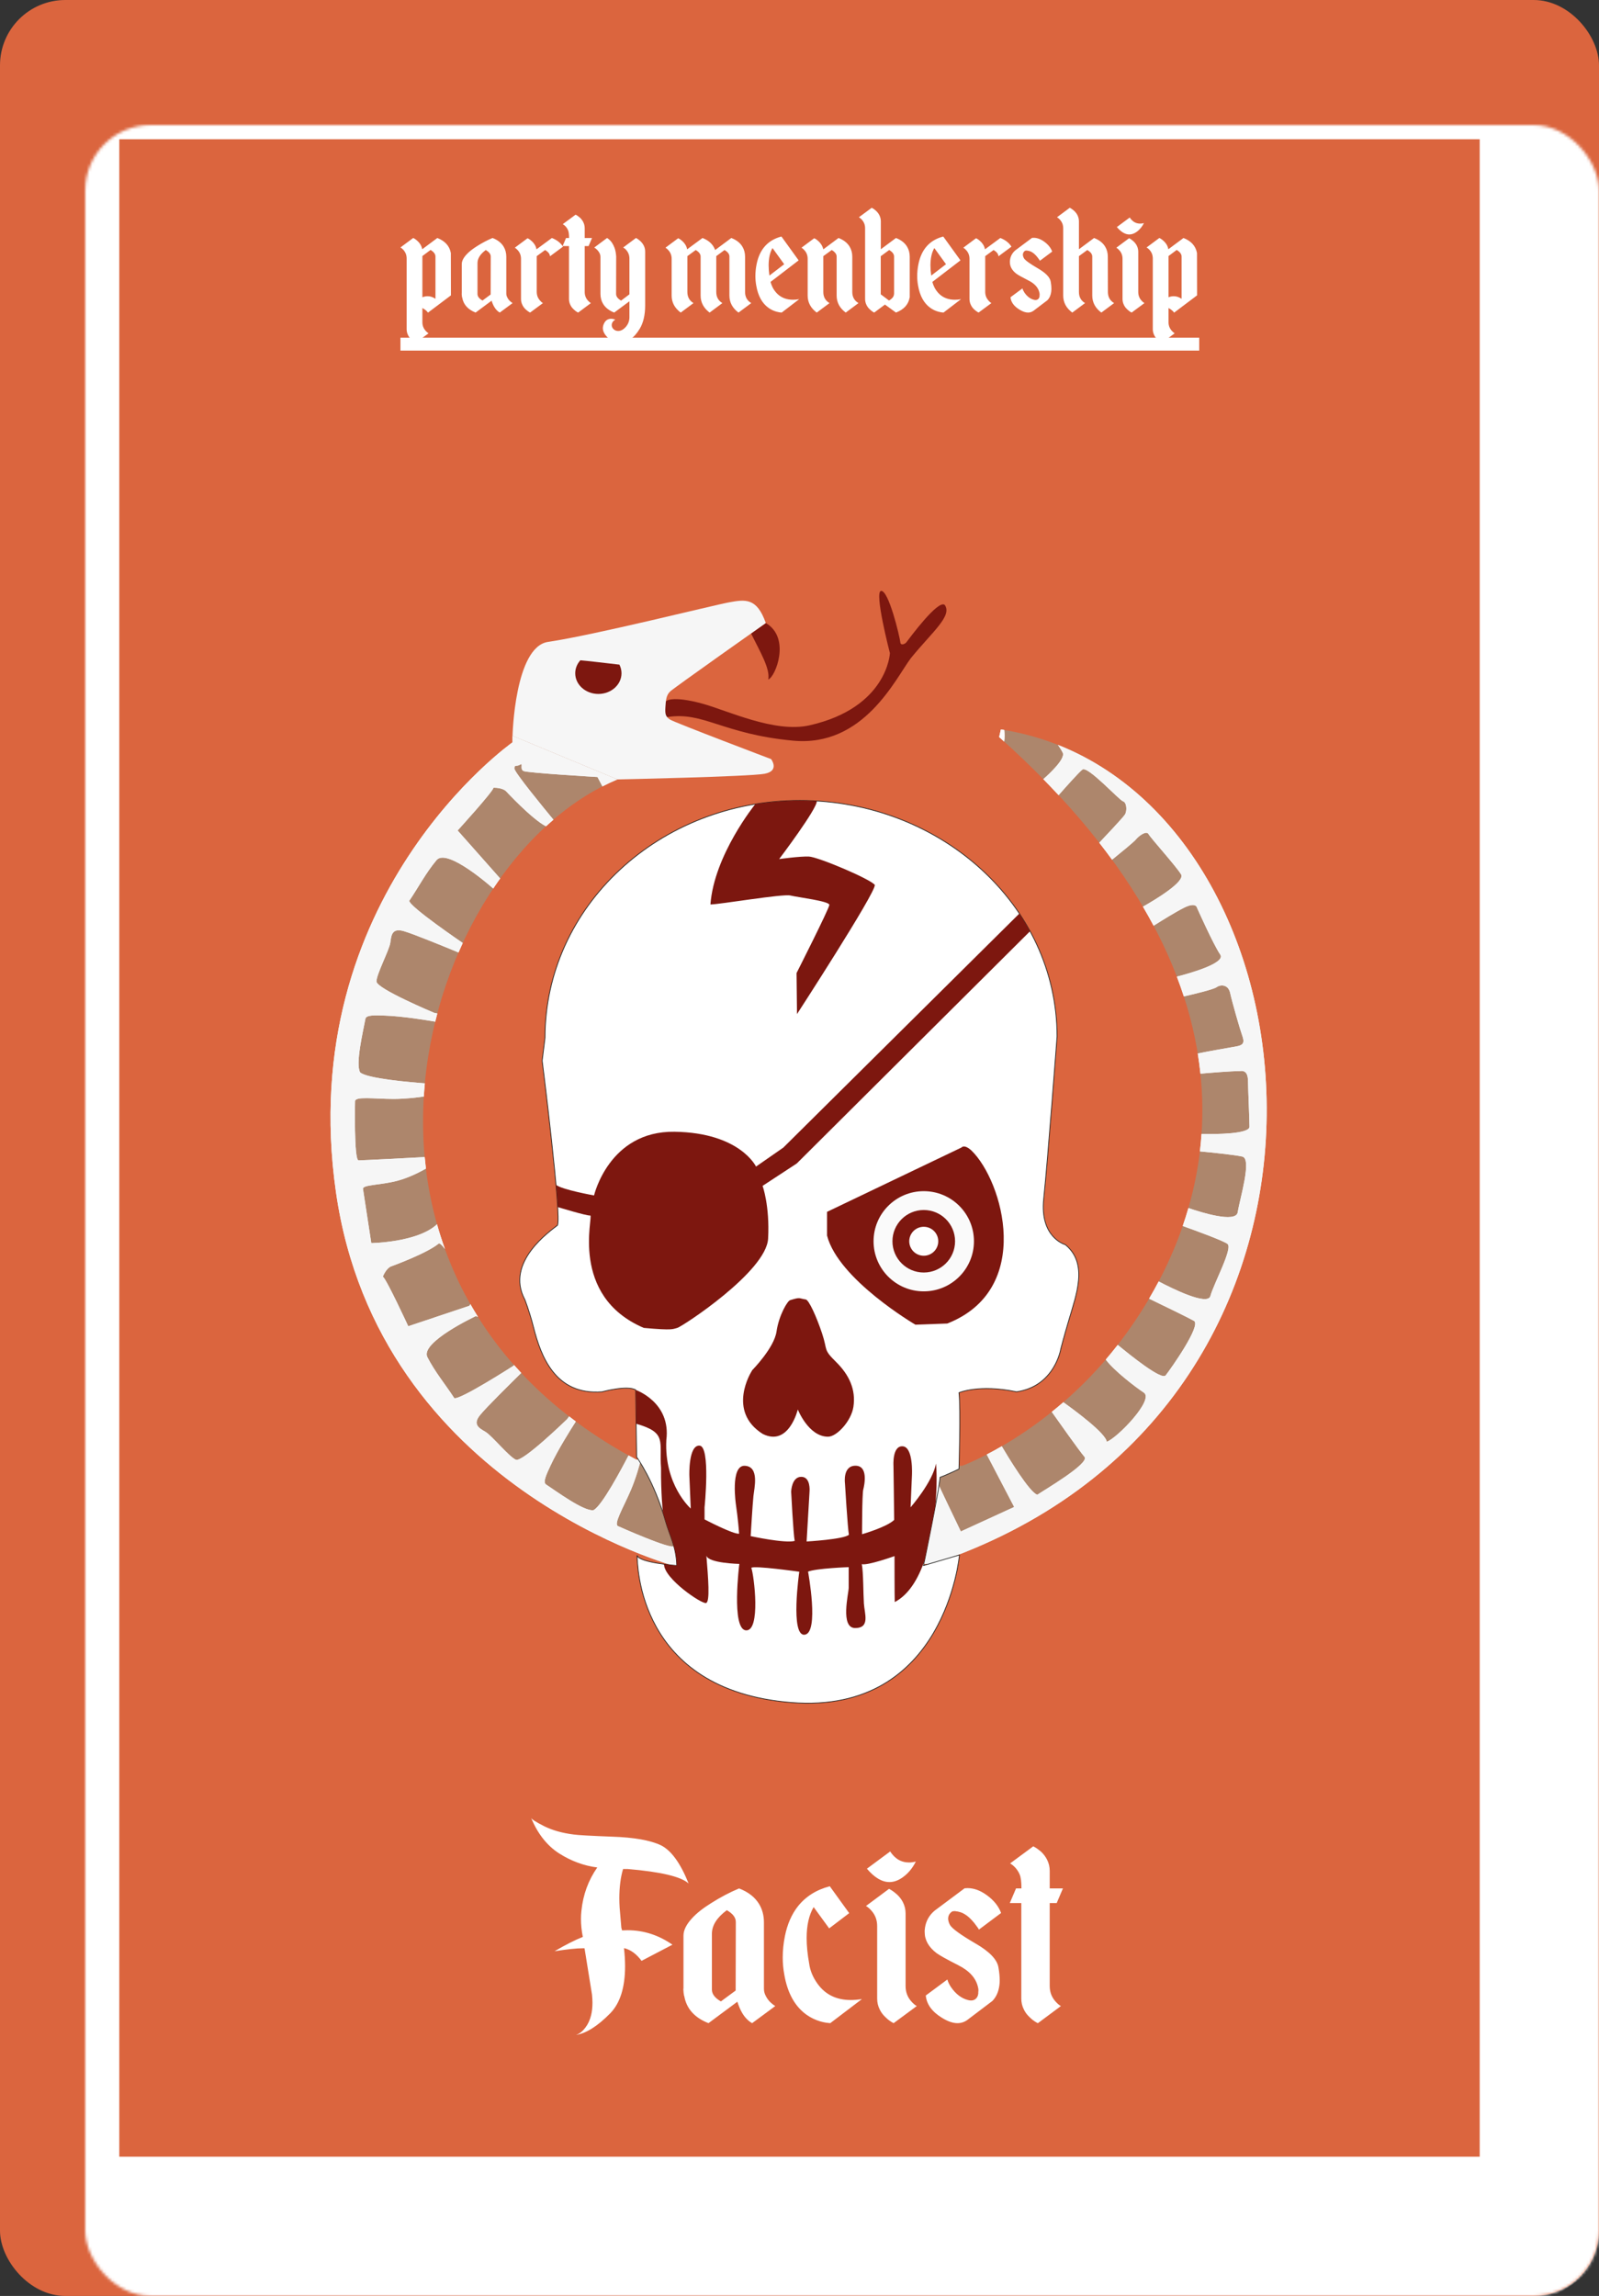 <svg width="563" height="808" viewBox="0 0 563 808" fill="none" xmlns="http://www.w3.org/2000/svg">
<rect x="0" y="0" width="563" height="808" fill="#333333" stroke="none"/>
<rect width="563" height="808" rx="23" fill="#DB653E"/>
<path d="M264.442 222.935C267.713 229.539 271.179 235.302 270.509 239.123C273.002 238.296 278.562 224.444 269.638 219.267C266.687 221.35 265.361 222.286 264.442 222.935Z" fill="#7D170F"/>
<path d="M234.466 246.789C234.466 246.789 236.336 244.648 247.247 247.613C256.119 250.024 272.715 258.051 285.04 255.258C312.522 249.031 313.332 229.862 313.332 229.862C313.332 229.862 307.627 207.944 310.272 207.941C312.917 207.938 316.676 223.473 317.061 226.348C317.264 226.991 318.306 226.858 319.048 226.141C320.386 224.403 330.266 210.956 332.626 212.877C335.395 216.739 328.339 222.26 320.744 231.574C315.319 238.758 304.192 263.022 279.203 260.656C254.215 258.291 247.734 250.315 234.893 252.362C234.893 252.362 231.961 251.436 232.083 251.133C232.204 250.829 234.466 246.787 234.466 246.787V246.789Z" fill="#7D170F"/>
<path d="M180.463 258.978C180.463 258.978 181.193 227.679 192.947 225.899C209.404 223.472 250.911 213.039 256.666 211.988C262.422 210.936 266.475 210.289 269.637 219.266C269.637 219.266 237.332 242.034 235.954 243.348C234.575 244.662 234.454 246.361 234.292 248.787C234.13 251.214 234.292 252.184 235.913 253.236C237.535 254.287 271.502 267.147 271.502 267.147C271.502 267.147 274.643 271.272 269.232 272.303C263.82 273.334 217.348 274.304 217.348 274.304L180.462 258.978H180.463Z" fill="#F6F6F6"/>
<path d="M180.463 261.243C180.463 261.243 103.375 315.384 118.288 419.498C133.201 523.612 238.467 551.394 238.467 551.394C238.467 551.394 320.872 550.787 328.695 550.302C495.085 494.496 467.198 274.305 352.407 256.714L351.799 259.383C451.525 348.499 428.464 428.683 393.134 473.832C368.857 504.857 338.787 515.848 338.787 515.848L223.996 513.665C104.34 449.852 147.468 303.624 217.348 274.305L180.462 258.979V261.244L180.463 261.243Z" fill="#AD866C"/>
<path d="M205.499 280.545L205.393 280.613L205.499 280.545Z" fill="#FDFDFD"/>
<path d="M353.6 256.914C353.202 256.848 352.807 256.775 352.407 256.713L351.799 259.382C352.394 259.914 352.981 260.445 353.568 260.977C353.763 259.57 353.704 258.059 353.6 256.913V256.914Z" fill="#FDFDFD"/>
<path d="M372.49 262.144C373.194 263.144 373.829 264.139 374.195 264.929C375.173 267.041 369.483 272.328 367.355 274.203C369.201 276.085 370.993 277.961 372.733 279.833C375.267 276.952 379.798 271.865 381.102 270.833C382.941 269.377 394.061 281.59 395.399 281.994C396.737 282.398 396.904 285.391 396.067 286.685C395.354 287.789 388.925 294.598 387.05 296.576C388.61 298.574 390.113 300.565 391.559 302.549C394.443 300.218 399.295 296.254 399.941 295.439C400.868 294.269 403.624 292.137 404.41 293.564C405.197 294.99 413.848 304.525 415.838 307.685C417.459 310.257 406.544 316.754 402.431 319.08C403.751 321.326 405.002 323.562 406.183 325.786C409.153 323.906 413.869 320.986 416.753 319.521C421.212 317.257 421.484 319.521 421.484 319.521C421.484 319.521 427.21 332.38 429.643 335.939C431.722 338.983 418.574 342.615 414.364 343.705C415.257 346.037 416.078 348.355 416.828 350.658C419.97 349.946 427.209 348.243 428.346 347.424C429.805 346.372 432.48 346.453 433.128 349.445C433.777 352.438 436.452 361.82 437.344 364.326C438.236 366.834 437.993 367.804 435.156 368.289C432.994 368.659 425.478 369.966 421.728 370.747C422.115 373.136 422.431 375.505 422.677 377.852C425.865 377.565 433.165 376.942 436.534 376.942C437.709 376.744 439.371 376.929 439.412 380.349C439.452 383.769 439.938 394.074 439.938 396.515C439.938 399.064 428.366 399.203 423.061 399.068C422.92 401.131 422.728 403.174 422.487 405.195C426.369 405.566 434.776 406.414 437.425 407.029C440.911 407.838 436.533 421.829 435.804 426.601C435.196 430.573 422.63 426.589 418.435 425.142C417.819 427.277 417.151 429.381 416.437 431.455C421.392 433.226 430.747 436.652 432.192 437.761C434.171 439.28 427.369 451.687 426.175 456.1C425.212 459.657 412.767 453.496 407.972 450.97C406.884 453.035 405.756 455.057 404.591 457.034C409.429 459.365 418.464 463.742 420.401 464.855C423.076 466.392 412.214 481.758 410.43 484.023C408.982 485.861 397.917 476.879 393.545 473.304C393.408 473.48 393.272 473.658 393.135 473.832C391.885 475.431 390.618 476.973 389.341 478.466C392.185 482.34 399.758 488.133 402.729 490.089C406.539 492.596 393.164 506.264 389.678 507.396C389.342 504.378 378.202 496.196 374.402 493.486C373.032 494.671 371.673 495.799 370.329 496.879C372.602 500.1 380.137 510.743 381.836 512.694C383.842 515 367.015 524.765 365.237 526.039C362.518 525.271 354.994 512.842 352.71 508.978C350.796 510.088 349.026 511.05 347.435 511.874L357.09 530.346L338.303 538.959C338.303 538.959 328.939 519.548 329 519.245L328.408 515.65L227.827 513.737L245.652 521.271C245.652 521.271 237.948 542.522 237.293 544.065C236.638 545.609 217.664 537.11 217.664 537.11C215.863 536.486 219.516 530.504 222.128 524.372C223.998 519.983 225.2 515.476 225.641 513.696L223.997 513.664C223.091 513.181 222.194 512.692 221.306 512.199C219.082 516.505 211.831 530.199 208.916 531.481C205.489 531.877 195.965 524.865 192.251 522.417C191.074 521.641 192.368 518.93 193.862 515.72C196.44 510.181 201.015 502.936 202.741 500.263C201.942 499.669 201.153 499.071 200.375 498.468L199.749 499.367C199.749 499.367 183.99 514.709 181.639 513.715C179.287 512.721 173.205 505.276 170.996 503.947C168.787 502.618 166.259 501.417 169.039 497.982C171.274 495.22 180.127 486.502 183.521 483.181C182.602 482.199 181.699 481.21 180.82 480.213C180.928 480.41 180.991 480.527 180.991 480.527C180.991 480.527 161.848 492.834 159.945 492.029C156.747 487.121 153.152 482.834 150.48 477.62C147.808 472.406 167.483 463.195 167.483 463.195C167.738 463.226 168.009 463.317 168.292 463.45C167.351 461.949 166.448 460.435 165.581 458.912C165.52 459.234 165.394 459.469 165.173 459.574L143.745 466.737C143.745 466.737 136.107 450.202 134.794 449.251C136.075 446.235 137.622 445.703 137.622 445.703C137.622 445.703 150.249 441.158 154.52 437.597C154.937 437.534 155.71 438.293 156.658 439.552C155.619 436.67 154.688 433.769 153.868 430.852C147.07 437.257 130.729 437.479 130.729 437.479L127.811 418.432C127.556 416.909 133.791 417.125 139.796 415.575C144.183 414.443 148.439 412.133 149.959 411.258C149.795 409.907 149.652 408.556 149.529 407.204C145.106 407.44 127.718 408.362 126.252 408.362C124.573 408.362 125.014 387.617 125.014 387.617C124.887 385.719 131.833 386.742 138.512 386.749C142.891 386.754 147.143 386.206 149.223 385.891C149.317 384.342 149.437 382.798 149.58 381.257C144.929 380.912 129.144 379.589 126.798 377.385C125.096 374.393 127.852 362.909 128.662 358.541C128.919 357.157 131.926 357.289 135.472 357.409C141.616 357.617 150.136 359.005 153.243 359.542C153.479 358.581 153.719 357.624 153.973 356.669L152.861 356.438C152.861 356.438 132.553 347.945 132.553 345.398C132.553 342.851 137.053 334.358 137.418 331.811C137.783 329.264 137.905 326.473 142.16 327.686C145.571 328.658 157.019 333.368 161.434 335.201C161.922 334.077 162.42 332.962 162.931 331.857C162.922 331.85 144.105 319.072 144.105 317.01C147.389 312.157 149.943 307.184 153.712 302.695C157.482 298.206 173.659 312.686 173.659 312.686V312.69C174.458 311.492 175.274 310.313 176.104 309.153L176.1 309.151L161.13 292.262C161.13 292.262 173.412 278.796 173.776 277.218C177.06 277.218 178.154 278.431 178.154 278.431C178.154 278.431 187.274 288.258 192.228 290.792V290.795C193.095 290 193.971 289.223 194.856 288.465C191.868 284.859 181.113 271.789 181.113 270.465C181.113 268.926 181.924 269.898 183.139 269.089C184.355 268.281 182.896 270.707 184.355 271.354C185.815 272.002 210.377 273.457 210.377 273.457L212.117 276.747C213.843 275.863 215.587 275.045 217.349 274.306L180.463 258.98V261.245C180.463 261.245 103.375 315.386 118.288 419.5C133.201 523.614 238.467 551.395 238.467 551.395C238.467 551.395 320.871 550.788 328.695 550.304C484.898 497.915 469.883 300.659 372.488 262.146L372.49 262.144Z" fill="#F6F6F6"/>
<path d="M209.941 277.906C209.902 277.928 209.862 277.949 209.823 277.971C209.862 277.949 209.902 277.928 209.941 277.906Z" fill="#FDFDFD"/>
<path d="M205.499 280.545L205.393 280.613L205.499 280.545Z" fill="#FDFDFD"/>
<path d="M353.6 256.914C353.202 256.848 352.807 256.775 352.407 256.713L351.799 259.382C352.394 259.914 352.981 260.445 353.568 260.977C353.763 259.57 353.704 258.059 353.6 256.913V256.914Z" fill="#FDFDFD"/>
<path d="M372.49 262.144C373.194 263.144 373.829 264.139 374.195 264.929C375.173 267.041 369.483 272.328 367.355 274.203C369.201 276.085 370.993 277.961 372.733 279.833C375.267 276.952 379.798 271.865 381.102 270.833C382.941 269.377 394.061 281.59 395.399 281.994C396.737 282.398 396.904 285.391 396.067 286.685C395.354 287.789 388.925 294.598 387.05 296.576C388.61 298.574 390.113 300.565 391.559 302.549C394.443 300.218 399.295 296.254 399.941 295.439C400.868 294.269 403.624 292.137 404.41 293.564C405.197 294.99 413.848 304.525 415.838 307.685C417.459 310.257 406.544 316.754 402.431 319.08C403.751 321.326 405.002 323.562 406.183 325.786C409.153 323.906 413.869 320.986 416.753 319.521C421.212 317.257 421.484 319.521 421.484 319.521C421.484 319.521 427.21 332.38 429.643 335.939C431.722 338.983 418.574 342.615 414.364 343.705C415.257 346.037 416.078 348.355 416.828 350.658C419.97 349.946 427.209 348.243 428.346 347.424C429.805 346.372 432.48 346.453 433.128 349.445C433.777 352.438 436.452 361.82 437.344 364.326C438.236 366.834 437.993 367.804 435.156 368.289C432.994 368.659 425.478 369.966 421.728 370.747C422.115 373.136 422.431 375.505 422.677 377.852C425.865 377.565 433.165 376.942 436.534 376.942C437.709 376.744 439.371 376.929 439.412 380.349C439.452 383.769 439.938 394.074 439.938 396.515C439.938 399.064 428.366 399.203 423.061 399.068C422.92 401.131 422.728 403.174 422.487 405.195C426.369 405.566 434.776 406.414 437.425 407.029C440.911 407.838 436.533 421.829 435.804 426.601C435.196 430.573 422.63 426.589 418.435 425.142C417.819 427.277 417.151 429.381 416.437 431.455C421.392 433.226 430.747 436.652 432.192 437.761C434.171 439.28 427.369 451.687 426.175 456.1C425.212 459.657 412.767 453.496 407.972 450.97C406.884 453.035 405.756 455.057 404.591 457.034C409.429 459.365 418.464 463.742 420.401 464.855C423.076 466.392 412.214 481.758 410.43 484.023C408.982 485.861 397.917 476.879 393.545 473.304C393.408 473.48 393.272 473.658 393.135 473.832C391.885 475.431 390.618 476.973 389.341 478.466C392.185 482.34 399.758 488.133 402.729 490.089C406.539 492.596 393.164 506.264 389.678 507.396C389.342 504.378 378.202 496.196 374.402 493.486C373.032 494.671 371.673 495.799 370.329 496.879C372.602 500.1 380.137 510.743 381.836 512.694C383.842 515 367.015 524.765 365.237 526.039C362.518 525.271 354.994 512.842 352.71 508.978C350.796 510.088 349.026 511.05 347.435 511.874L357.09 530.346L338.303 538.959C338.303 538.959 328.939 519.548 329 519.245L328.408 515.65L227.827 513.737L245.652 521.271C245.652 521.271 237.948 542.522 237.293 544.065C236.638 545.609 217.664 537.11 217.664 537.11C215.863 536.486 219.516 530.504 222.128 524.372C223.998 519.983 225.2 515.476 225.641 513.696L223.997 513.664C223.091 513.181 222.194 512.692 221.306 512.199C219.082 516.505 211.831 530.199 208.916 531.481C205.489 531.877 195.965 524.865 192.251 522.417C191.074 521.641 192.368 518.93 193.862 515.72C196.44 510.181 201.015 502.936 202.741 500.263C201.942 499.669 201.153 499.071 200.375 498.468L199.749 499.367C199.749 499.367 183.99 514.709 181.639 513.715C179.287 512.721 173.205 505.276 170.996 503.947C168.787 502.618 166.259 501.417 169.039 497.982C171.274 495.22 180.127 486.502 183.521 483.181C182.602 482.199 181.699 481.21 180.82 480.213C180.928 480.41 180.991 480.527 180.991 480.527C180.991 480.527 161.848 492.834 159.945 492.029C156.747 487.121 153.152 482.834 150.48 477.62C147.808 472.406 167.483 463.195 167.483 463.195C167.738 463.226 168.009 463.317 168.292 463.45C167.351 461.949 166.448 460.435 165.581 458.912C165.52 459.234 165.394 459.469 165.173 459.574L143.745 466.737C143.745 466.737 136.107 450.202 134.794 449.251C136.075 446.235 137.622 445.703 137.622 445.703C137.622 445.703 150.249 441.158 154.52 437.597C154.937 437.534 155.71 438.293 156.658 439.552C155.619 436.67 154.688 433.769 153.868 430.852C147.07 437.257 130.729 437.479 130.729 437.479L127.811 418.432C127.556 416.909 133.791 417.125 139.796 415.575C144.183 414.443 148.439 412.133 149.959 411.258C149.795 409.907 149.652 408.556 149.529 407.204C145.106 407.44 127.718 408.362 126.252 408.362C124.573 408.362 125.014 387.617 125.014 387.617C124.887 385.719 131.833 386.742 138.512 386.749C142.891 386.754 147.143 386.206 149.223 385.891C149.317 384.342 149.437 382.798 149.58 381.257C144.929 380.912 129.144 379.589 126.798 377.385C125.096 374.393 127.852 362.909 128.662 358.541C128.919 357.157 131.926 357.289 135.472 357.409C141.616 357.617 150.136 359.005 153.243 359.542C153.479 358.581 153.719 357.624 153.973 356.669L152.861 356.438C152.861 356.438 132.553 347.945 132.553 345.398C132.553 342.851 137.053 334.358 137.418 331.811C137.783 329.264 137.905 326.473 142.16 327.686C145.571 328.658 157.019 333.368 161.434 335.201C161.922 334.077 162.42 332.962 162.931 331.857C162.922 331.85 144.105 319.072 144.105 317.01C147.389 312.157 149.943 307.184 153.712 302.695C157.482 298.206 173.659 312.686 173.659 312.686V312.69C174.458 311.492 175.274 310.313 176.104 309.153L176.1 309.151L161.13 292.262C161.13 292.262 173.412 278.796 173.776 277.218C177.06 277.218 178.154 278.431 178.154 278.431C178.154 278.431 187.274 288.258 192.228 290.792V290.795C193.095 290 193.971 289.223 194.856 288.465C191.868 284.859 181.113 271.789 181.113 270.465C181.113 268.926 181.924 269.898 183.139 269.089C184.355 268.281 182.896 270.707 184.355 271.354C185.815 272.002 210.377 273.457 210.377 273.457L212.117 276.747C213.843 275.863 215.587 275.045 217.349 274.306L180.463 258.98V261.245C180.463 261.245 103.375 315.386 118.288 419.5C133.201 523.614 238.467 551.395 238.467 551.395C238.467 551.395 320.871 550.788 328.695 550.304C484.898 497.915 469.883 300.659 372.488 262.146L372.49 262.144Z" fill="#F6F6F6"/>
<path d="M209.941 277.906C209.902 277.928 209.862 277.949 209.823 277.971C209.862 277.949 209.902 277.928 209.941 277.906Z" fill="#FDFDFD"/>
<path d="M218.829 236.942C218.829 240.961 215.181 244.219 210.682 244.219C206.183 244.219 202.535 240.961 202.535 236.942C202.535 235.212 203.211 233.622 204.34 232.373C206.608 232.542 212.749 233.3 218.085 233.899C218.563 234.825 218.83 235.856 218.83 236.942H218.829Z" fill="#7D170F"/>
<path d="M372.187 364.767C372.187 318.637 331.197 281.705 281.635 281.705C232.072 281.705 191.893 319.102 191.893 365.232L190.899 373.287C190.899 373.287 197.892 428.66 196.256 431.235C193.766 433.217 177.787 444.189 184.759 457.292C184.759 457.292 186.364 461.27 187.851 467.112C190.393 477.103 195.424 491.132 211.998 489.805C211.998 489.805 220.915 487.378 223.833 489.158C223.833 491.423 224.157 512.774 224.157 512.774C224.157 512.774 230.304 521.121 234.348 535.419C235.711 540.236 238.141 544.426 238.263 550.948C238.263 550.948 224.968 549.978 224.319 547.39C224.481 549.978 224.17 594.785 278.56 599.152C332.95 603.52 337.814 547.228 337.814 547.228L325.168 550.948C325.168 550.948 330.518 525.229 331.005 519.891C332.95 519.244 337.653 516.98 337.653 516.98C337.653 516.98 338.301 495.628 337.653 490.129C337.653 490.129 344.625 487.056 357.92 489.806C371.377 487.865 373.485 474.762 373.485 474.762C373.485 474.762 374.405 471.12 376.317 464.631C378.994 455.545 383.213 444.676 375.106 438.044C375.106 438.044 366.027 435.618 367.486 421.869C368.944 408.12 372.187 364.769 372.187 364.769L372.187 364.767Z" fill="white" stroke="#1D1D1B" stroke-width="0.25" stroke-miterlimit="10"/>
<path d="M281.635 281.706C276.281 281.706 271.038 282.144 265.943 282.98C265.902 283.03 251.436 300.858 250.14 318.303C253.302 318.303 275.61 314.502 278.278 315.148C280.945 315.794 292.092 317.129 292.011 318.464C291.93 319.799 280.459 342.444 280.459 342.444L280.621 356.881C280.621 356.881 308.386 314.096 308.021 311.427C306.481 309.365 288.038 301.56 284.796 301.439C281.553 301.318 274.338 302.328 274.338 302.328C274.338 302.328 287.855 284.474 287.591 281.89C285.62 281.772 283.635 281.705 281.634 281.705L281.635 281.706Z" fill="#7C170F"/>
<path d="M358.915 321.497L275.799 403.872L266.192 410.545C266.192 410.545 260.568 398.626 237.495 398.292C214.421 397.959 209.162 420.705 209.162 420.705C209.162 420.705 197.631 418.646 195.766 416.946L195.767 416.97C196.026 419.902 196.233 422.562 196.361 424.774L196.362 424.794C196.362 424.794 206.577 427.923 207.823 427.772C209.069 427.62 200.283 456.039 226.671 467.321C237.25 468.292 236.886 467.685 238.466 467.321C240.046 466.958 269.839 447.547 270.447 435.9C271.055 424.254 268.501 417.338 268.501 417.338L280.54 409.453L362.678 327.721C361.516 325.593 360.263 323.515 358.914 321.496L358.915 321.497Z" fill="#7D170F"/>
<path d="M291.201 426.477L338.544 403.831C338.544 403.831 339.436 402.538 342.03 404.882C353.137 415.639 364.081 453.814 333.518 465.784L322.307 466.188C322.307 466.188 295.173 450.303 291.201 434.831V426.477V426.477Z" fill="#7D170F"/>
<path d="M280.904 496.032C280.904 496.032 277.742 509.296 268.501 504.606C255.774 496.518 264.623 482.612 264.623 482.612L264.853 482.203C264.853 482.203 272.575 474.377 273.406 468.616C274.237 462.854 277.357 457.6 278.278 457.535C281.959 456.403 281.148 456.949 283.702 457.312C284.781 457.466 287.451 463.259 289.468 469.324C291.484 475.388 289.751 474.752 294.372 479.301C298.994 483.85 301.402 489.034 300.483 495.102C299.727 500.097 294.647 505.61 291.545 505.61C284.675 505.61 280.904 496.032 280.904 496.032Z" fill="#7D170F"/>
<path d="M325.25 454.461C335.01 454.461 342.923 446.567 342.923 436.83C342.923 427.092 335.01 419.198 325.25 419.198C315.489 419.198 307.577 427.092 307.577 436.83C307.577 446.567 315.489 454.461 325.25 454.461Z" fill="#FAFAFA"/>
<path d="M325.25 447.829C331.339 447.829 336.275 442.905 336.275 436.83C336.275 430.755 331.339 425.831 325.25 425.831C319.162 425.831 314.226 430.755 314.226 436.83C314.226 442.905 319.162 447.829 325.25 447.829Z" fill="#7D170F"/>
<path d="M325.249 441.925C328.07 441.925 330.356 439.644 330.356 436.83C330.356 434.016 328.07 431.734 325.249 431.734C322.428 431.734 320.142 434.016 320.142 436.83C320.142 439.644 322.428 441.925 325.249 441.925Z" fill="#FEFEFE"/>
<path d="M329.545 515.059C328.45 521.489 320.607 530.466 320.607 530.466L321.093 519.123C321.093 519.123 321.641 509.296 317.871 508.993C314.102 508.69 314.588 515.822 314.588 515.822C314.588 515.822 314.831 532.832 314.831 534.894C312.217 537.442 303.522 539.929 303.522 539.929C303.522 539.929 303.522 525.856 303.947 524.219C304.373 522.581 305.771 515.822 301.211 515.822C296.651 515.822 297.502 521.973 297.502 521.973C297.502 521.973 298.475 538.169 298.9 540.11C297.137 541.748 284.004 542.487 284.004 542.487L285.038 524.885C285.038 524.885 285.525 519.729 282.12 519.729C278.715 519.729 278.56 524.946 278.56 524.946C278.56 524.946 279.323 539.929 279.809 542.294C276.222 543.205 264.305 540.596 264.305 540.596C264.305 540.596 264.974 529.374 265.278 526.523C265.582 523.672 267.466 516.09 262.238 515.847C257.009 515.605 259.137 529.678 259.137 529.678C259.137 529.678 259.928 535.016 260.232 539.747C258.104 539.989 248.071 534.712 248.071 534.712V530.466C248.071 530.466 250.26 508.993 246.308 508.75C242.356 508.507 242.721 519.305 242.721 519.305L243.208 530.891C243.208 530.891 233.804 522.641 234.614 506.789C236.317 493.444 223.833 489.158 223.833 489.158L223.983 501.044V501.051C235.02 504.202 232.054 507.274 232.75 516.657C232.669 525.149 233.382 532.233 233.382 532.233V532.239C233.714 533.265 234.038 534.323 234.348 535.42C235.71 540.237 238.14 544.427 238.262 550.949C238.262 550.949 236.27 550.803 233.791 550.475C233.779 555.581 247.261 564.698 248.639 564.132C250.018 563.566 249.369 555.559 248.72 547.471C249.369 550.14 260.313 550.383 260.313 550.383C260.313 550.383 257.394 573.433 262.664 573.757C267.933 574.081 265.501 554.346 264.528 551.758C265.42 550.869 281.419 553.133 281.419 553.133C281.419 553.133 278.147 575.941 283.336 575.294C288.524 574.647 284.511 553.093 284.511 553.093C287.389 551.921 298.819 551.516 298.819 551.516V558.795C298.819 560.655 295.738 572.948 301.089 572.948C306.441 572.948 304.399 567.898 304.17 564.294C303.942 560.691 304.008 553.537 303.441 550.464C305.467 551.03 314.952 547.633 314.952 547.633C314.952 547.633 314.952 561.948 315.033 563.809C319.959 561.242 323.305 555.644 325.551 549.091C326.3 545.448 328.002 537.1 329.314 530.102C329.939 523.291 329.843 517.504 329.545 515.059Z" fill="#7D170F"/>
<path d="M210.297 657.203C205.63 656.62 201.164 654.979 196.898 652.281C192.633 649.547 189.333 645.372 187 639.758C187.219 640.268 188.768 641.253 191.648 642.711C194.529 644.133 197.974 645.099 201.984 645.609C203.479 645.828 208.036 646.083 215.656 646.375C223.276 646.63 228.945 647.633 232.664 649.383C236.31 651.169 239.573 655.654 242.453 662.836C239.792 660.43 232.646 658.734 221.016 657.75H219.375C218.5 660.703 218.062 664.148 218.062 668.086C218.062 669.143 218.099 670.237 218.172 671.367L218.773 678.422L218.992 679.188V679.352C219.648 679.315 220.305 679.297 220.961 679.297C226.612 679.297 231.88 680.992 236.766 684.383L225.883 690.07C224.096 687.628 222.036 686.133 219.703 685.586C219.958 687.846 220.086 689.961 220.086 691.93C220.086 699.44 218.336 704.982 214.836 708.555C210.388 713.076 206.359 715.609 202.75 716.156C203.917 715.828 205.029 714.971 206.086 713.586C206.997 712.419 207.672 710.979 208.109 709.266C208.438 707.917 208.602 706.44 208.602 704.836C208.602 703.924 208.547 702.958 208.438 701.938L205.812 685.641H205.211C203.06 685.641 199.742 685.987 195.258 686.68C199.195 684.383 202.513 682.706 205.211 681.648C204.773 679.497 204.555 677.383 204.555 675.305C204.555 674.32 204.609 673.354 204.719 672.406C205.302 666.755 207.161 661.688 210.297 657.203ZM259.078 676.398C259.078 674.831 258.021 673.445 255.906 672.242C252.406 674.831 250.656 677.602 250.656 680.555V700.188C250.656 701.755 251.714 703.141 253.828 704.344L259.023 700.516L259.078 676.398ZM268.977 699.914C268.977 700.789 269.195 701.628 269.633 702.43C269.961 703.086 270.398 703.724 270.945 704.344C271.638 705.036 272.312 705.583 272.969 705.984L264.82 712C263.471 711.234 262.323 710.068 261.375 708.5C260.682 707.333 260.099 705.984 259.625 704.453L249.453 712C244.531 710.068 241.688 706.878 240.922 702.43H240.867C240.721 701.701 240.63 700.862 240.594 699.914H240.648V681.211C240.648 679.279 241.669 677.219 243.711 675.031C245.315 673.281 247.557 671.513 250.438 669.727C253.719 667.648 256.982 665.935 260.227 664.586C263.435 665.826 265.768 667.63 267.227 670C268.393 671.896 268.977 674.065 268.977 676.508V699.914ZM284.891 690.945C285.219 693.497 286.24 695.94 287.953 698.273C290.688 701.992 294.552 703.852 299.547 703.852C300.786 703.852 302.099 703.742 303.484 703.523L292.328 712C291.854 711.964 291.362 711.909 290.852 711.836C290.195 711.727 289.539 711.581 288.883 711.398C287.133 710.888 285.529 710.122 284.07 709.102C279.914 706.185 277.271 701.445 276.141 694.883C275.776 692.914 275.594 690.909 275.594 688.867C275.594 686.424 275.849 683.927 276.359 681.375C277.198 677.219 278.711 673.737 280.898 670.93C283.669 667.43 287.424 665.06 292.164 663.82L299 673.281L291.945 678.641L286.477 671.148C284.836 673.956 284.016 677.583 284.016 682.031C284.016 684.729 284.307 687.701 284.891 690.945ZM318.852 698.93C318.852 701.008 319.508 702.794 320.82 704.289C321.477 705.055 322.133 705.62 322.789 705.984L314.641 712L314.586 711.945H314.531L314.422 711.891L314.148 711.727L313.766 711.508C313.438 711.289 313.128 711.07 312.836 710.852C312.471 710.56 312.125 710.25 311.797 709.922C310.922 709.12 310.247 708.227 309.773 707.242C309.154 706.039 308.844 704.745 308.844 703.359V677.82C308.844 675.742 308.188 673.956 306.875 672.461C306.219 671.695 305.562 671.13 304.906 670.766L313 664.75H313.055L313.164 664.805L313.273 664.859L313.547 665.023L313.93 665.242C314.221 665.424 314.531 665.643 314.859 665.898C315.224 666.19 315.57 666.482 315.898 666.773C316.773 667.612 317.448 668.505 317.922 669.453C318.542 670.693 318.852 672.005 318.852 673.391V698.93ZM313.438 651.57C313.729 652.044 314.076 652.5 314.477 652.938C315.023 653.521 315.607 654.013 316.227 654.414C317.393 655.107 318.669 655.453 320.055 655.453C320.82 655.453 321.622 655.344 322.461 655.125C321.258 657.531 319.654 659.427 317.648 660.812C316.154 661.833 314.659 662.344 313.164 662.344C310.539 662.344 307.896 660.776 305.234 657.641L313.438 651.57ZM343.352 683.891C348.383 686.771 351.117 689.615 351.555 692.422C351.846 694.099 351.992 695.612 351.992 696.961C351.992 697.544 351.956 698.109 351.883 698.656C351.591 700.953 350.771 702.794 349.422 704.18C349.203 704.362 346.268 706.586 340.617 710.852C339.56 711.617 338.393 712 337.117 712C335.513 712 333.708 711.38 331.703 710.141C328.167 707.99 326.253 705.365 325.961 702.266L333.562 696.633C333.818 697.544 334.255 698.456 334.875 699.367C336.552 701.773 338.521 703.268 340.781 703.852C341.182 703.961 341.547 704.016 341.875 704.016C342.896 704.016 343.643 703.578 344.117 702.703C344.227 702.521 344.318 702.247 344.391 701.883L344.445 701.5V701.117C344.482 700.898 344.5 700.68 344.5 700.461C344.5 700.133 344.464 699.823 344.391 699.531C343.734 696.25 341.401 693.607 337.391 691.602C333.38 689.56 330.828 688.138 329.734 687.336C326.964 685.221 325.578 682.76 325.578 679.953V679.352C325.76 676.763 326.745 674.612 328.531 672.898L329.078 672.406L339.633 664.531C339.961 664.495 340.307 664.477 340.672 664.477C342.896 664.477 345.12 665.279 347.344 666.883C349.859 668.669 351.573 670.784 352.484 673.227L344.664 679.078C344.664 678.932 344.117 678.148 343.023 676.727C341.82 675.268 340.708 674.247 339.688 673.664C338.812 673.081 337.664 672.716 336.242 672.57H336.023C335.622 672.57 335.312 672.643 335.094 672.789L334.984 672.898C334.219 673.482 333.836 674.284 333.836 675.305V675.414C333.872 675.779 333.964 676.18 334.109 676.617C334.219 676.909 334.365 677.219 334.547 677.547C335.422 678.859 338.357 680.974 343.352 683.891ZM369.602 669.727V698.93C369.602 701.008 370.258 702.794 371.57 704.289C372.227 705.055 372.883 705.62 373.539 705.984L365.445 712L365.391 711.945H365.281L365.172 711.891L364.898 711.727L364.516 711.508C364.224 711.289 363.914 711.07 363.586 710.852C363.221 710.56 362.875 710.25 362.547 709.922C361.672 709.12 360.997 708.227 360.523 707.242C359.904 706.039 359.594 704.745 359.594 703.359V669.727H355.547L357.734 664.586H359.648C359.648 662.253 359.43 660.594 358.992 659.609C358.664 658.844 358.208 658.115 357.625 657.422C356.969 656.693 356.312 656.146 355.656 655.781L363.805 649.766H363.859L363.914 649.82L364.023 649.875L364.297 650.039L364.68 650.258C365.008 650.44 365.318 650.659 365.609 650.914C365.974 651.169 366.339 651.461 366.703 651.789C367.542 652.628 368.198 653.521 368.672 654.469C369.292 655.708 369.602 657.021 369.602 658.406V664.586H374.25L372.062 669.727H369.602Z" fill="white"/>
<path d="M148.72 90.11V104.611C149.345 104.369 149.961 104.248 150.566 104.248C151.515 104.248 152.433 104.551 153.321 105.156V90.292C153.321 89.424 152.746 88.647 151.596 87.961L148.72 90.11ZM148.72 113.391C148.72 114.016 148.831 114.602 149.053 115.146C149.234 115.59 149.487 115.994 149.81 116.357C150.173 116.781 150.536 117.094 150.899 117.296L146.389 120.626L146.358 120.596H146.328L146.268 120.565L146.116 120.475L145.904 120.354C145.723 120.232 145.551 120.111 145.39 119.99C145.188 119.829 144.996 119.657 144.814 119.476C144.33 119.032 143.957 118.537 143.694 117.992C143.351 117.326 143.18 116.61 143.18 115.843V90.988C143.18 90.363 143.069 89.767 142.847 89.202C142.665 88.778 142.413 88.375 142.09 87.991C141.727 87.588 141.363 87.285 141 87.083L145.48 83.753H145.511L145.602 83.814L145.723 83.874L145.904 83.965C146.066 84.066 146.217 84.167 146.358 84.268C146.54 84.409 146.712 84.55 146.873 84.691C147.317 85.075 147.68 85.489 147.963 85.933C148.306 86.478 148.538 87.073 148.659 87.719L153.987 83.753C156.712 84.823 158.296 86.588 158.74 89.051L158.771 103.945L150.688 110.03C150.365 109.506 149.709 108.961 148.72 108.396V113.391ZM172.787 90.292C172.787 89.424 172.202 88.657 171.031 87.991C169.094 89.424 168.125 90.958 168.125 92.593V103.461C168.125 104.329 168.71 105.096 169.881 105.762L172.757 103.643L172.787 90.292ZM178.267 103.31C178.267 103.794 178.388 104.258 178.63 104.702C178.812 105.065 179.054 105.419 179.356 105.762C179.74 106.145 180.113 106.448 180.477 106.67L175.966 110C175.219 109.576 174.583 108.93 174.059 108.062C173.675 107.417 173.352 106.67 173.09 105.822L167.459 110C164.734 108.93 163.16 107.164 162.736 104.702H162.706C162.625 104.299 162.575 103.834 162.555 103.31H162.585V92.956C162.585 91.886 163.15 90.746 164.28 89.535C165.168 88.566 166.41 87.588 168.004 86.599C169.82 85.448 171.627 84.5 173.423 83.753C175.199 84.439 176.491 85.438 177.298 86.75C177.944 87.799 178.267 89 178.267 90.353V103.31ZM194.312 83.753C196.108 84.459 197.41 85.478 198.217 86.811L193.646 90.201C193.605 89.374 193.03 88.637 191.92 87.991L188.983 90.141V102.704C188.983 103.33 189.094 103.925 189.316 104.49C189.498 104.934 189.75 105.338 190.073 105.701C190.437 106.145 190.8 106.468 191.163 106.67L186.652 110L186.622 109.97H186.592L186.531 109.939L186.38 109.849L186.168 109.728C185.986 109.606 185.815 109.485 185.653 109.364C185.451 109.203 185.25 109.031 185.048 108.85C184.584 108.406 184.22 107.911 183.958 107.366C183.615 106.7 183.443 105.984 183.443 105.217V91.079C183.443 89.929 183.08 88.94 182.354 88.112C181.99 87.689 181.627 87.376 181.264 87.174L185.744 83.844H185.774L185.865 83.904L185.986 83.965L186.168 84.056C186.309 84.157 186.461 84.257 186.622 84.358C186.804 84.5 186.975 84.641 187.137 84.782C187.561 85.145 187.914 85.549 188.196 85.993C188.56 86.538 188.792 87.123 188.893 87.749L194.312 83.753ZM205.876 86.599V102.765C205.876 103.915 206.239 104.904 206.966 105.731C207.329 106.155 207.692 106.468 208.056 106.67L203.575 110L203.545 109.97H203.484L203.424 109.939L203.272 109.849L203.061 109.728C202.899 109.606 202.728 109.485 202.546 109.364C202.344 109.203 202.152 109.031 201.971 108.85C201.486 108.406 201.113 107.911 200.851 107.366C200.507 106.7 200.336 105.984 200.336 105.217V86.599H198.096L199.307 83.753H200.366C200.366 82.461 200.245 81.543 200.003 80.998C199.821 80.574 199.569 80.171 199.246 79.787C198.883 79.383 198.52 79.081 198.156 78.879L202.667 75.549H202.697L202.728 75.579L202.788 75.609L202.939 75.7L203.151 75.821C203.333 75.922 203.505 76.043 203.666 76.185C203.868 76.326 204.07 76.487 204.271 76.669C204.736 77.133 205.099 77.628 205.361 78.152C205.704 78.838 205.876 79.565 205.876 80.332V83.753H208.449L207.238 86.599H205.876ZM223.919 83.753L223.949 83.783H223.979L224.04 83.814L224.191 83.904L224.403 84.025C224.585 84.147 224.757 84.268 224.918 84.389C225.14 84.55 225.342 84.722 225.523 84.903C225.988 85.347 226.361 85.842 226.644 86.387C226.987 87.053 227.158 87.769 227.158 88.536V107.608C227.138 110.918 226.502 113.613 225.251 115.691C225.09 115.934 224.948 116.146 224.827 116.327C224.646 116.63 224.454 116.902 224.252 117.145C223.747 117.831 223.213 118.406 222.647 118.87C221.336 120 219.903 120.565 218.349 120.565C218.046 120.565 217.743 120.545 217.44 120.505C215.846 120.283 214.494 119.506 213.384 118.174C212.637 117.286 212.264 116.388 212.264 115.479C212.264 114.894 212.425 114.299 212.748 113.693C213.273 112.704 214.07 112.2 215.14 112.18C215.483 112.18 215.826 112.23 216.169 112.331C216.29 112.351 216.401 112.382 216.502 112.422L216.593 112.482H216.623C215.876 112.947 215.463 113.522 215.382 114.208V114.42C215.382 114.945 215.584 115.409 215.987 115.812C216.451 116.257 217.007 116.479 217.652 116.479H217.804C218.611 116.438 219.378 116.045 220.104 115.298C221.114 114.269 221.618 113.048 221.618 111.635V106.034L216.26 110C214.504 109.314 213.212 108.315 212.385 107.003C211.739 105.953 211.416 104.753 211.416 103.4V90.443C211.416 89.959 211.305 89.495 211.083 89.051C210.901 88.688 210.649 88.334 210.326 87.991C209.963 87.608 209.6 87.315 209.236 87.113L213.747 83.753C214.373 84.136 214.928 84.661 215.412 85.327C215.796 85.892 216.118 86.528 216.381 87.234C216.684 88.062 216.875 89.061 216.956 90.231L216.926 103.461C216.926 104.329 217.511 105.106 218.682 105.792L221.618 103.582V90.988C221.618 89.858 221.255 88.869 220.528 88.022C220.165 87.598 219.792 87.295 219.408 87.113L223.919 83.753ZM252.194 102.765C252.194 104.5 252.911 105.802 254.344 106.67L249.863 110L249.833 109.97H249.803C247.724 108.396 246.685 106.408 246.685 104.006V90.292C246.685 89.424 246.109 88.657 244.959 87.991L242.022 90.141V102.765C242.022 104.5 242.739 105.802 244.172 106.67L239.691 110L239.661 109.97H239.631C237.532 108.396 236.482 106.408 236.482 104.006V91.079C236.482 89.929 236.119 88.94 235.393 88.112C235.029 87.689 234.666 87.376 234.303 87.174L238.783 83.844H238.813L238.904 83.904L239.025 83.965L239.207 84.056C239.348 84.157 239.5 84.257 239.661 84.358C239.843 84.5 240.014 84.641 240.176 84.782C240.6 85.145 240.953 85.549 241.235 85.993C241.599 86.538 241.831 87.123 241.932 87.749L247.351 83.753C249.631 84.641 251.115 86.054 251.801 87.991L257.492 83.753C259.268 84.439 260.56 85.438 261.367 86.75C262.013 87.799 262.336 89 262.336 90.353V102.765C262.336 104.5 263.062 105.802 264.516 106.67L260.035 110L260.005 109.97H259.975C257.876 108.396 256.826 106.408 256.826 104.006V90.292C256.826 89.424 256.251 88.657 255.101 87.991L252.194 90.141V102.765ZM271.993 87.295C271.085 88.849 270.631 90.887 270.631 93.41C270.631 94.5 270.722 95.691 270.903 96.982L276.11 92.986L271.993 87.295ZM271.297 99.223C271.499 99.929 271.761 100.605 272.084 101.251C272.568 102.139 273.144 102.896 273.81 103.521C275.243 104.833 277.049 105.489 279.229 105.489C279.915 105.489 280.641 105.419 281.408 105.277L275.232 110C274.97 109.98 274.698 109.95 274.415 109.909C274.052 109.849 273.688 109.768 273.325 109.667C272.356 109.384 271.468 108.961 270.661 108.396C268.36 106.781 266.897 104.147 266.271 100.494C266.07 99.404 265.969 98.284 265.969 97.134C265.969 95.782 266.11 94.399 266.393 92.986C267.442 87.739 270.358 84.49 275.142 83.238L281.196 91.624L281.045 91.745L271.297 99.223ZM289.885 102.765C289.885 104.5 290.611 105.802 292.064 106.67L287.584 110L287.554 109.97H287.523C285.424 108.396 284.375 106.408 284.375 104.006V91.079C284.375 89.929 284.012 88.94 283.285 88.112C282.922 87.689 282.559 87.376 282.195 87.174L286.676 83.844H286.706L286.797 83.904L286.918 83.965L287.1 84.056C287.241 84.157 287.392 84.257 287.554 84.358C287.735 84.5 287.907 84.641 288.068 84.782C288.492 85.145 288.845 85.549 289.128 85.993C289.491 86.538 289.743 87.123 289.885 87.749L295.243 83.753C297.019 84.439 298.311 85.438 299.118 86.75C299.764 87.799 300.087 89 300.087 90.353V102.765C300.087 104.5 300.813 105.802 302.267 106.67L297.786 110L297.756 109.97H297.726C295.627 108.396 294.577 106.408 294.577 104.006V90.292C294.577 89.444 294.002 88.677 292.852 87.991L289.885 90.141V102.765ZM314.8 90.292C314.8 89.424 314.225 88.657 313.074 87.991L310.107 90.171V103.582L313.014 105.762C314.184 105.076 314.77 104.309 314.77 103.461L314.8 103.4V90.292ZM315.466 83.753C317.242 84.439 318.534 85.438 319.341 86.75C319.987 87.799 320.31 89 320.31 90.353V104.702H320.279C319.855 107.164 318.251 108.93 315.466 110L311.591 107.185L307.807 110L307.776 109.97H307.746L307.686 109.939L307.534 109.849L307.322 109.728C307.141 109.606 306.969 109.485 306.808 109.364C306.606 109.203 306.414 109.031 306.232 108.85C305.748 108.406 305.375 107.911 305.112 107.366C304.769 106.7 304.598 105.984 304.598 105.217V80.362C304.598 79.716 304.487 79.121 304.265 78.576C304.083 78.152 303.831 77.749 303.508 77.365C303.145 76.962 302.781 76.659 302.418 76.457L306.929 73.127H306.959L306.989 73.157L307.05 73.188L307.201 73.278L307.413 73.399C307.595 73.5 307.766 73.621 307.928 73.763C308.13 73.904 308.321 74.065 308.503 74.247C308.987 74.711 309.361 75.206 309.623 75.731C309.966 76.417 310.138 77.143 310.138 77.91V87.719L315.466 83.753ZM328.968 87.295C328.06 88.849 327.605 90.887 327.605 93.41C327.605 94.5 327.696 95.691 327.878 96.982L333.085 92.986L328.968 87.295ZM328.271 99.223C328.473 99.929 328.736 100.605 329.059 101.251C329.543 102.139 330.118 102.896 330.784 103.521C332.217 104.833 334.023 105.489 336.203 105.489C336.889 105.489 337.616 105.419 338.383 105.277L332.207 110C331.945 109.98 331.672 109.95 331.39 109.909C331.026 109.849 330.663 109.768 330.3 109.667C329.331 109.384 328.443 108.961 327.636 108.396C325.335 106.781 323.872 104.147 323.246 100.494C323.044 99.404 322.943 98.284 322.943 97.134C322.943 95.782 323.085 94.399 323.367 92.986C324.417 87.739 327.333 84.49 332.116 83.238L338.171 91.624L338.02 91.745L328.271 99.223ZM352.218 83.753C354.014 84.459 355.316 85.478 356.123 86.811L351.552 90.201C351.511 89.374 350.936 88.637 349.826 87.991L346.89 90.141V102.704C346.89 103.33 347.001 103.925 347.223 104.49C347.404 104.934 347.657 105.338 347.979 105.701C348.343 106.145 348.706 106.468 349.069 106.67L344.559 110L344.528 109.97H344.498L344.438 109.939L344.286 109.849L344.074 109.728C343.893 109.606 343.721 109.485 343.56 109.364C343.358 109.203 343.156 109.031 342.954 108.85C342.49 108.406 342.127 107.911 341.864 107.366C341.521 106.7 341.35 105.984 341.35 105.217V91.079C341.35 89.929 340.986 88.94 340.26 88.112C339.896 87.689 339.533 87.376 339.17 87.174L343.65 83.844H343.681L343.771 83.904L343.893 83.965L344.074 84.056C344.215 84.157 344.367 84.257 344.528 84.358C344.71 84.5 344.882 84.641 345.043 84.782C345.467 85.145 345.82 85.549 346.103 85.993C346.466 86.538 346.698 87.123 346.799 87.749L352.218 83.753ZM365.417 94.439C368.202 96.034 369.716 97.608 369.958 99.162C370.119 100.09 370.2 100.928 370.2 101.675C370.2 101.998 370.18 102.311 370.14 102.613C369.978 103.885 369.524 104.904 368.777 105.671C368.656 105.772 367.032 107.003 363.903 109.364C363.318 109.788 362.672 110 361.966 110C361.078 110 360.079 109.657 358.969 108.971C357.011 107.78 355.951 106.327 355.79 104.611L359.998 101.493C360.139 101.998 360.382 102.502 360.725 103.007C361.653 104.339 362.743 105.166 363.994 105.489C364.216 105.55 364.418 105.58 364.6 105.58C365.165 105.58 365.578 105.338 365.841 104.854C365.901 104.753 365.952 104.601 365.992 104.399L366.022 104.188V103.976C366.043 103.854 366.053 103.733 366.053 103.612C366.053 103.431 366.033 103.259 365.992 103.098C365.629 101.281 364.337 99.818 362.117 98.708C359.897 97.578 358.484 96.791 357.879 96.347C356.345 95.176 355.578 93.814 355.578 92.26V91.927C355.679 90.494 356.224 89.303 357.213 88.355L357.516 88.082L363.358 83.723C363.54 83.703 363.732 83.692 363.934 83.692C365.165 83.692 366.396 84.136 367.627 85.024C369.02 86.013 369.968 87.184 370.473 88.536L366.144 91.775C366.144 91.695 365.841 91.261 365.235 90.474C364.569 89.666 363.954 89.101 363.389 88.778C362.904 88.455 362.269 88.254 361.481 88.173H361.36C361.138 88.173 360.967 88.213 360.846 88.294L360.785 88.355C360.361 88.677 360.149 89.121 360.149 89.686V89.747C360.17 89.949 360.22 90.171 360.301 90.413C360.361 90.575 360.442 90.746 360.543 90.928C361.027 91.654 362.652 92.825 365.417 94.439ZM390.09 102.765C390.09 104.5 390.816 105.802 392.27 106.67L387.789 110L387.759 109.97H387.729C385.63 108.396 384.58 106.408 384.58 104.006V90.292C384.58 89.424 383.995 88.657 382.824 87.991L379.888 90.141V102.765C379.888 104.5 380.604 105.802 382.037 106.67L377.557 110L377.526 109.97H377.496C375.397 108.396 374.348 106.408 374.348 104.006V80.362C374.348 79.716 374.237 79.121 374.015 78.576C373.833 78.152 373.581 77.749 373.258 77.365C372.895 76.962 372.531 76.659 372.168 76.457L376.648 73.127H376.709L376.739 73.157L376.8 73.188L376.951 73.278L377.163 73.399C377.325 73.5 377.496 73.621 377.678 73.763C377.88 73.904 378.071 74.065 378.253 74.247C378.737 74.711 379.111 75.206 379.373 75.731C379.716 76.417 379.888 77.143 379.888 77.91V87.719L385.216 83.753C386.992 84.439 388.284 85.438 389.091 86.75C389.737 87.799 390.06 89 390.06 90.353L390.09 102.765ZM400.776 102.765C400.776 103.915 401.14 104.904 401.866 105.731C402.229 106.155 402.593 106.468 402.956 106.67L398.445 110L398.415 109.97H398.385L398.324 109.939L398.173 109.849L397.961 109.728C397.779 109.606 397.608 109.485 397.446 109.364C397.244 109.203 397.053 109.031 396.871 108.85C396.387 108.406 396.013 107.911 395.751 107.366C395.408 106.7 395.236 105.984 395.236 105.217V91.079C395.236 89.929 394.873 88.94 394.146 88.112C393.783 87.689 393.42 87.376 393.057 87.174L397.537 83.844H397.567L397.628 83.874L397.688 83.904L397.84 83.995L398.052 84.116C398.213 84.217 398.385 84.338 398.566 84.48C398.768 84.641 398.96 84.802 399.142 84.964C399.626 85.428 399.999 85.922 400.262 86.447C400.605 87.133 400.776 87.86 400.776 88.627V102.765ZM397.779 76.548C397.941 76.81 398.132 77.062 398.354 77.305C398.657 77.628 398.98 77.9 399.323 78.122C399.969 78.505 400.675 78.697 401.442 78.697C401.866 78.697 402.31 78.637 402.774 78.516C402.108 79.848 401.22 80.897 400.11 81.664C399.283 82.229 398.455 82.512 397.628 82.512C396.175 82.512 394.712 81.644 393.238 79.908L397.779 76.548ZM411.433 90.11V104.611C412.058 104.369 412.674 104.248 413.279 104.248C414.228 104.248 415.146 104.551 416.034 105.156V90.292C416.034 89.424 415.459 88.647 414.309 87.961L411.433 90.11ZM411.433 113.391C411.433 114.016 411.544 114.602 411.766 115.146C411.947 115.59 412.2 115.994 412.522 116.357C412.886 116.781 413.249 117.094 413.612 117.296L409.102 120.626L409.071 120.596H409.041L408.98 120.565L408.829 120.475L408.617 120.354C408.436 120.232 408.264 120.111 408.103 119.99C407.901 119.829 407.709 119.657 407.527 119.476C407.043 119.032 406.67 118.537 406.407 117.992C406.064 117.326 405.893 116.61 405.893 115.843V90.988C405.893 90.363 405.782 89.767 405.56 89.202C405.378 88.778 405.126 88.375 404.803 87.991C404.439 87.588 404.076 87.285 403.713 87.083L408.193 83.753H408.224L408.314 83.814L408.436 83.874L408.617 83.965C408.779 84.066 408.93 84.167 409.071 84.268C409.253 84.409 409.424 84.55 409.586 84.691C410.03 85.075 410.393 85.489 410.676 85.933C411.019 86.478 411.251 87.073 411.372 87.719L416.7 83.753C419.425 84.823 421.009 86.588 421.453 89.051L421.483 103.945L413.4 110.03C413.077 109.506 412.422 108.961 411.433 108.396V113.391Z" fill="white"/>
<path d="M141 118.84H422.24V123.381H141V118.84Z" fill="white"/>
<mask id="path-26-inside-1_0_1" fill="white">
<rect x="15" y="22" width="533" height="764" rx="23"/>
</mask>
<rect x="15" y="22" width="533" height="764" rx="23" stroke="white" stroke-width="54" mask="url(#path-26-inside-1_0_1)"/>
</svg>